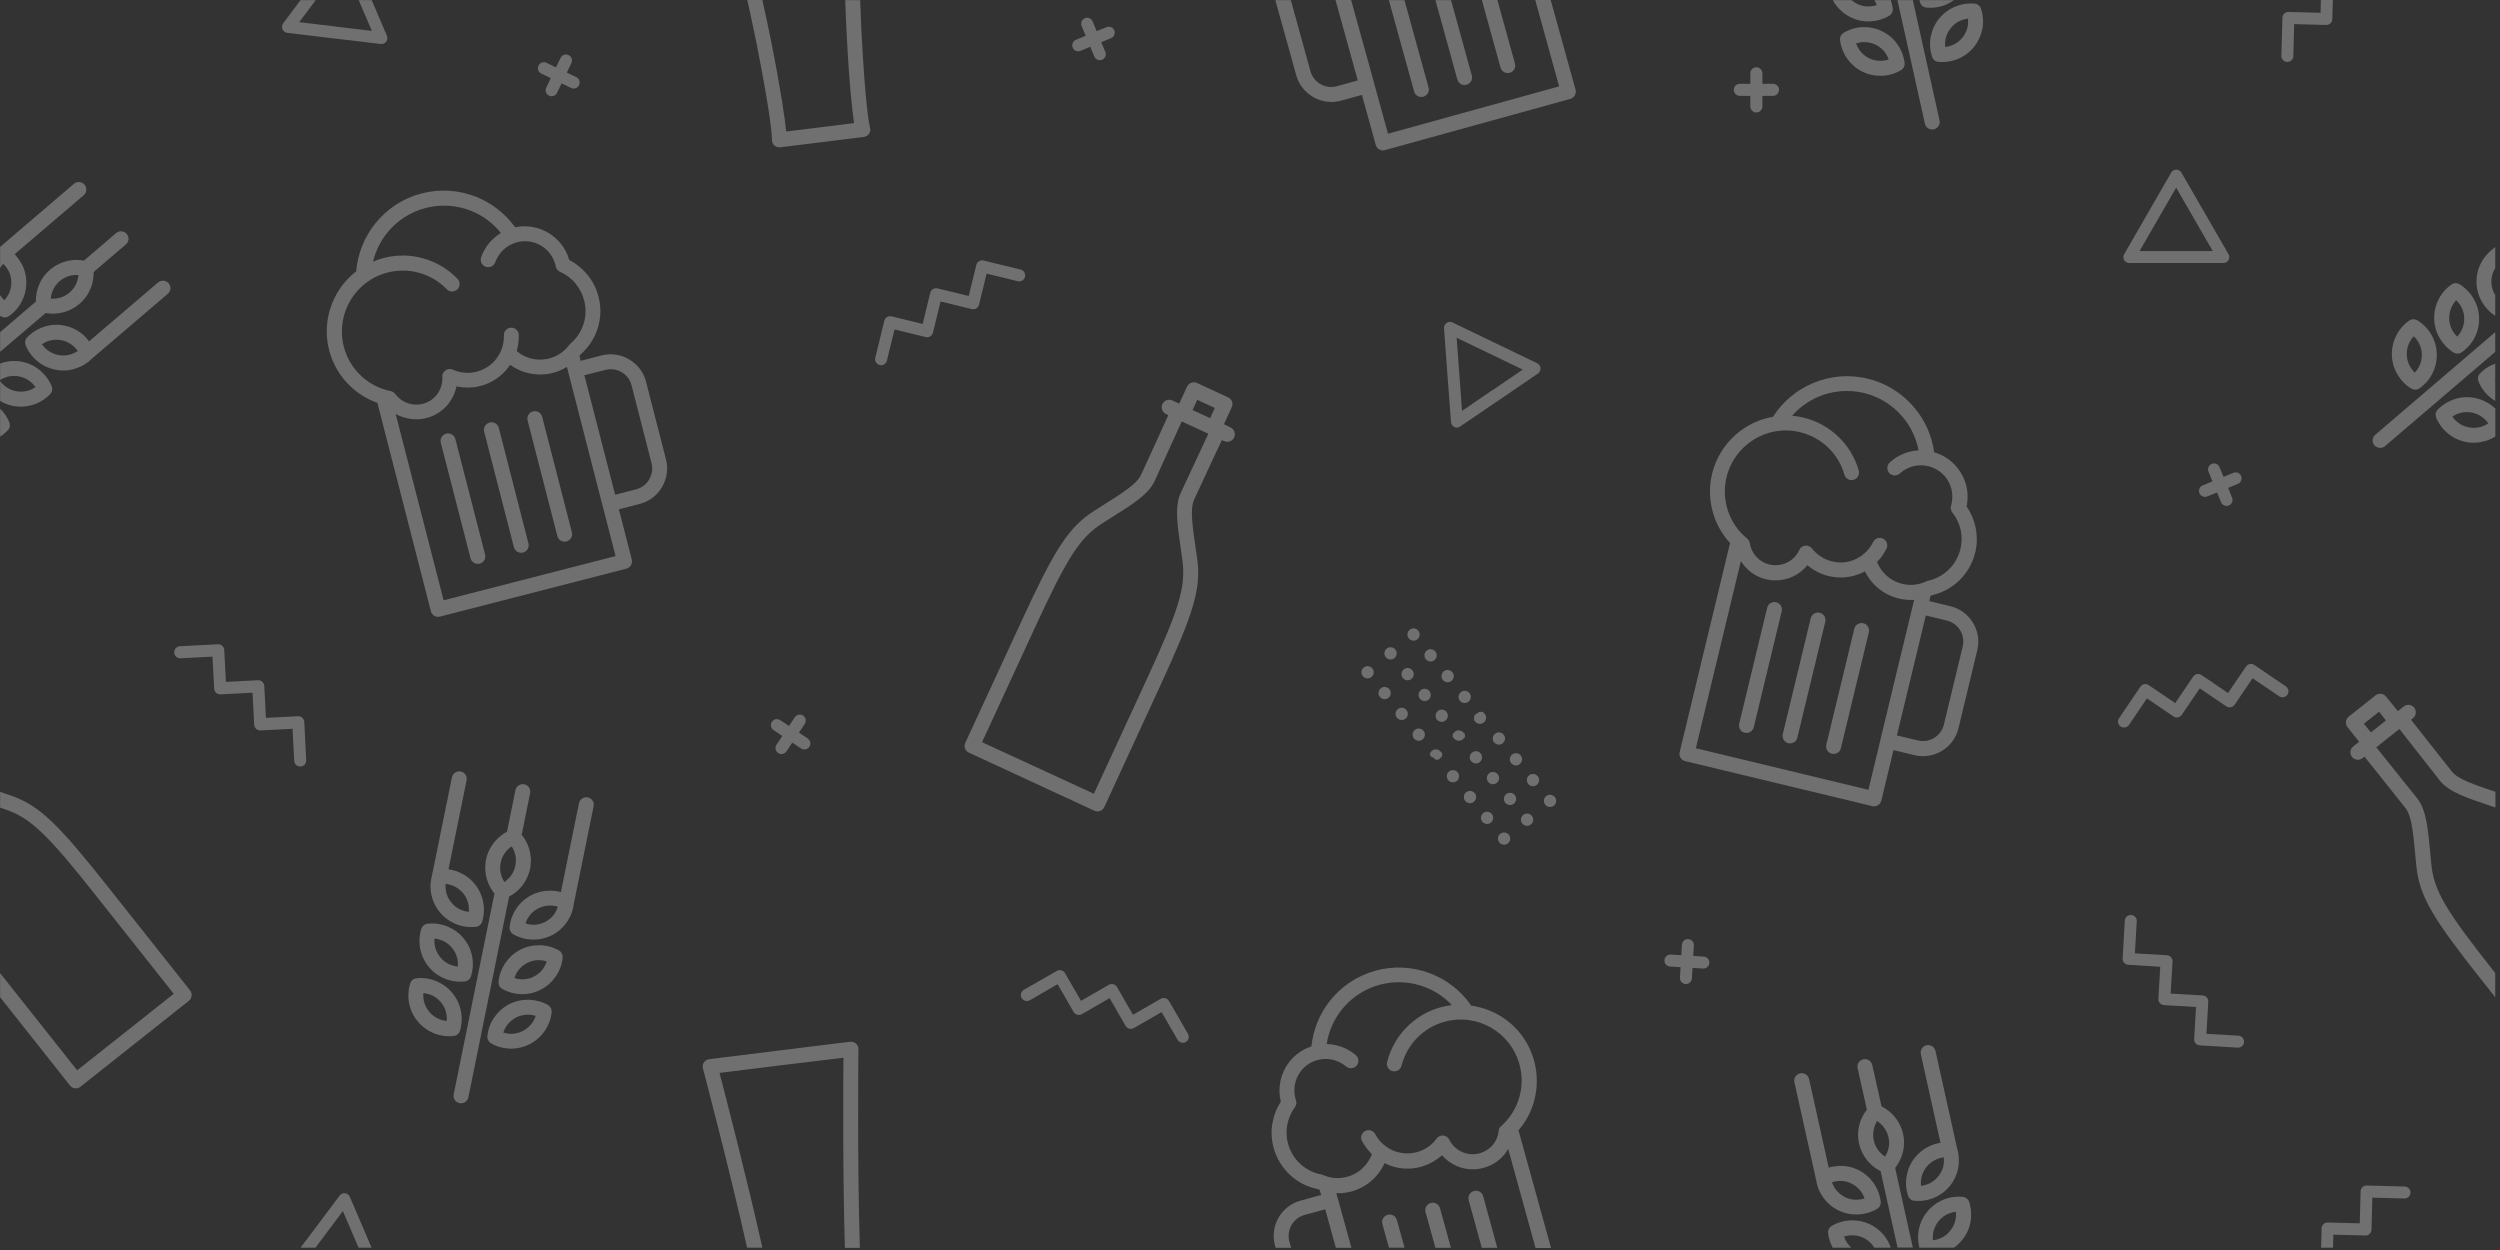 <svg width="268" height="134" viewBox="0 0 268 134" fill="none" xmlns="http://www.w3.org/2000/svg">
<rect x="0" y="0" width="268" height="134" fill="#333333" stroke="none"/>
<path fill-rule="evenodd" clip-rule="evenodd" d="M250.08 0.011L250.024 2.051C250.013 2.407 249.723 2.686 249.367 2.675L245.934 2.586L245.845 6.018C245.834 6.375 245.544 6.653 245.187 6.642C244.831 6.631 244.552 6.341 244.563 5.985L244.675 1.906C244.686 1.549 244.976 1.271 245.332 1.282L248.765 1.371L248.798 0H250.08V0.011Z" fill="white" fill-opacity="0.3"/>
<path fill-rule="evenodd" clip-rule="evenodd" d="M257.781 127.196C258.138 127.208 258.416 127.497 258.405 127.854C258.394 128.211 258.104 128.489 257.748 128.478L254.315 128.389L254.226 131.822C254.215 132.178 253.925 132.457 253.568 132.446L250.136 132.357L250.102 133.75H248.821L248.876 131.677C248.887 131.32 249.177 131.041 249.534 131.053L252.966 131.142L253.056 127.709C253.067 127.353 253.357 127.074 253.713 127.085L257.781 127.196Z" fill="white" fill-opacity="0.3"/>
<path fill-rule="evenodd" clip-rule="evenodd" d="M227.779 98.688C227.801 98.331 228.102 98.064 228.459 98.086C228.816 98.108 229.083 98.409 229.061 98.766L228.86 102.198L232.293 102.399C232.649 102.421 232.917 102.722 232.895 103.079L232.694 106.512L236.127 106.712C236.483 106.734 236.751 107.035 236.728 107.392L236.528 110.825L239.96 111.025C240.317 111.048 240.585 111.348 240.562 111.705C240.54 112.062 240.239 112.329 239.882 112.307L235.814 112.062C235.458 112.039 235.19 111.739 235.213 111.382L235.413 107.949L231.981 107.749C231.624 107.726 231.357 107.425 231.379 107.069L231.579 103.636L228.147 103.424C227.79 103.402 227.523 103.101 227.545 102.745L227.779 98.688Z" fill="white" fill-opacity="0.3"/>
<path fill-rule="evenodd" clip-rule="evenodd" d="M109.409 28.899C109.755 28.988 109.967 29.333 109.877 29.679C109.788 30.024 109.443 30.236 109.108 30.147L105.765 29.333L104.951 32.666C104.862 33.011 104.517 33.223 104.171 33.134L100.828 32.32L100.014 35.664C99.925 36.009 99.579 36.221 99.234 36.132L95.891 35.318L95.077 38.662C94.988 39.007 94.642 39.219 94.297 39.13C93.951 39.041 93.74 38.695 93.829 38.35L94.798 34.382C94.888 34.036 95.233 33.825 95.579 33.914L98.911 34.727L99.724 31.384C99.814 31.038 100.159 30.827 100.505 30.916L103.848 31.73L104.662 28.397C104.751 28.052 105.096 27.84 105.442 27.929L109.409 28.899Z" fill="white" fill-opacity="0.3"/>
<path fill-rule="evenodd" clip-rule="evenodd" d="M245.042 73.578C245.332 73.779 245.41 74.18 245.21 74.47C245.009 74.76 244.608 74.838 244.318 74.637L241.476 72.709L239.548 75.551C239.347 75.841 238.946 75.919 238.656 75.718L235.815 73.79L233.886 76.632C233.686 76.922 233.285 77 232.995 76.799L230.153 74.871L228.225 77.713C228.024 78.003 227.623 78.081 227.333 77.88C227.044 77.68 226.966 77.278 227.166 76.989L229.451 73.612C229.651 73.322 230.053 73.244 230.342 73.445L233.184 75.373L235.112 72.531C235.313 72.241 235.714 72.163 236.004 72.364L238.846 74.292L240.774 71.45C240.975 71.16 241.376 71.082 241.666 71.283L245.042 73.578Z" fill="white" fill-opacity="0.3"/>
<path fill-rule="evenodd" clip-rule="evenodd" d="M127.353 110.824C127.531 111.137 127.419 111.527 127.119 111.705C126.818 111.883 126.416 111.772 126.238 111.471L124.522 108.495L121.546 110.212C121.245 110.39 120.844 110.278 120.666 109.977L118.949 107.002L115.974 108.718C115.673 108.896 115.272 108.785 115.093 108.484L113.377 105.508L110.401 107.225C110.1 107.403 109.699 107.292 109.521 106.991C109.342 106.679 109.454 106.289 109.755 106.11L113.288 104.082C113.589 103.904 113.99 104.015 114.168 104.316L115.885 107.292L118.86 105.575C119.161 105.397 119.562 105.508 119.741 105.809L121.457 108.785L124.433 107.069C124.734 106.89 125.135 107.002 125.313 107.303L127.353 110.824Z" fill="white" fill-opacity="0.3"/>
<path fill-rule="evenodd" clip-rule="evenodd" d="M32.822 81.491C32.844 81.848 32.565 82.149 32.22 82.171C31.863 82.193 31.562 81.915 31.54 81.558L31.362 78.126L27.929 78.304C27.572 78.326 27.271 78.047 27.249 77.691L27.071 74.258L23.638 74.437C23.282 74.459 22.981 74.18 22.958 73.824L22.78 70.391L19.347 70.569C18.991 70.592 18.69 70.313 18.679 69.956C18.657 69.6 18.935 69.299 19.281 69.276L23.36 69.065C23.716 69.042 24.017 69.321 24.039 69.666L24.218 73.099L27.65 72.921C28.007 72.899 28.308 73.177 28.33 73.523L28.509 76.955L31.941 76.777C32.298 76.755 32.599 77.033 32.621 77.39L32.822 81.491Z" fill="white" fill-opacity="0.3"/>
<path fill-rule="evenodd" clip-rule="evenodd" d="M186.51 10.275C186.153 10.275 185.863 9.986 185.863 9.629C185.863 9.272 186.153 8.983 186.51 8.983H187.635V7.857C187.635 7.5 187.925 7.211 188.282 7.211C188.638 7.211 188.928 7.5 188.928 7.857V8.983H190.065C190.422 8.983 190.711 9.272 190.711 9.629C190.711 9.986 190.422 10.275 190.065 10.275H188.928V11.412C188.928 11.769 188.638 12.059 188.282 12.059C187.925 12.059 187.635 11.769 187.635 11.412V10.275H186.51Z" fill="white" fill-opacity="0.3"/>
<path fill-rule="evenodd" clip-rule="evenodd" d="M58.031 7.89C57.708 7.734 57.574 7.356 57.73 7.032C57.886 6.709 58.276 6.575 58.589 6.731L59.603 7.222L60.093 6.208C60.249 5.884 60.628 5.751 60.951 5.907C61.275 6.063 61.408 6.453 61.252 6.765L60.762 7.779L61.776 8.269C62.099 8.425 62.233 8.804 62.077 9.128C61.921 9.451 61.542 9.584 61.219 9.428L60.205 8.938L59.714 9.952C59.558 10.275 59.179 10.409 58.856 10.253C58.533 10.097 58.41 9.718 58.555 9.395L59.045 8.381L58.031 7.89Z" fill="white" fill-opacity="0.3"/>
<path fill-rule="evenodd" clip-rule="evenodd" d="M236.751 50.564C236.617 50.241 236.773 49.862 237.096 49.728C237.419 49.595 237.798 49.751 237.932 50.074L238.367 51.121L239.414 50.687C239.738 50.553 240.116 50.709 240.25 51.032C240.384 51.355 240.228 51.734 239.905 51.868L238.857 52.303L239.281 53.35C239.414 53.674 239.258 54.053 238.935 54.186C238.612 54.32 238.233 54.164 238.099 53.841L237.665 52.793L236.617 53.217C236.294 53.35 235.915 53.194 235.781 52.871C235.647 52.548 235.803 52.169 236.127 52.035L237.174 51.601L236.751 50.564Z" fill="white" fill-opacity="0.3"/>
<path fill-rule="evenodd" clip-rule="evenodd" d="M180.302 101.274C180.324 100.917 180.625 100.649 180.982 100.672C181.338 100.694 181.606 100.995 181.584 101.352L181.517 102.477L182.642 102.544C182.999 102.566 183.266 102.867 183.244 103.224C183.222 103.581 182.921 103.848 182.564 103.826L181.439 103.759L181.372 104.884C181.349 105.241 181.049 105.509 180.692 105.486C180.335 105.464 180.068 105.163 180.09 104.806L180.157 103.681L179.031 103.614C178.675 103.592 178.407 103.291 178.43 102.934C178.452 102.577 178.753 102.31 179.109 102.332L180.235 102.399L180.302 101.274Z" fill="white" fill-opacity="0.3"/>
<path fill-rule="evenodd" clip-rule="evenodd" d="M115.951 2.786C115.817 2.463 115.973 2.084 116.297 1.95C116.62 1.817 116.999 1.973 117.133 2.296L117.567 3.343L118.615 2.909C118.938 2.775 119.317 2.931 119.451 3.254C119.584 3.577 119.428 3.956 119.105 4.09L118.058 4.525L118.492 5.572C118.626 5.896 118.47 6.274 118.147 6.408C117.824 6.542 117.445 6.386 117.311 6.063L116.876 5.015L115.829 5.45C115.505 5.583 115.126 5.427 114.993 5.104C114.859 4.781 115.015 4.402 115.338 4.268L116.386 3.834L115.951 2.786Z" fill="white" fill-opacity="0.3"/>
<path fill-rule="evenodd" clip-rule="evenodd" d="M82.929 78.27C82.639 78.07 82.55 77.68 82.751 77.379C82.94 77.078 83.341 77 83.642 77.201L84.579 77.825L85.203 76.889C85.403 76.599 85.793 76.51 86.094 76.71C86.384 76.911 86.462 77.301 86.273 77.602L85.648 78.538L86.585 79.162C86.874 79.363 86.963 79.764 86.763 80.054C86.562 80.344 86.172 80.433 85.871 80.232L84.935 79.608L84.311 80.544C84.11 80.834 83.709 80.923 83.419 80.722C83.13 80.522 83.04 80.121 83.241 79.831L83.865 78.895L82.929 78.27Z" fill="white" fill-opacity="0.3"/>
<path fill-rule="evenodd" clip-rule="evenodd" d="M156.53 45.716L160.698 42.886L160.732 42.863L164.866 40.044C165.156 39.843 165.234 39.442 165.033 39.152C164.967 39.052 164.877 38.985 164.788 38.94L160.252 36.756L155.716 34.572C155.393 34.415 155.014 34.549 154.858 34.872C154.802 34.995 154.78 35.129 154.802 35.251L155.17 40.222L155.549 45.248C155.571 45.605 155.884 45.861 156.24 45.839C156.34 45.817 156.441 45.783 156.53 45.716ZM159.974 41.827L156.731 44.045L156.441 40.122L156.151 36.21L159.695 37.915L163.239 39.62L160.029 41.804L159.974 41.827Z" fill="white" fill-opacity="0.3"/>
<path fill-rule="evenodd" clip-rule="evenodd" d="M30.793 3.522L35.797 4.124H35.842L40.812 4.714C41.158 4.759 41.481 4.503 41.526 4.157C41.537 4.046 41.526 3.934 41.481 3.834L39.843 0.011H38.45L39.865 3.31L36.009 2.853L35.976 2.842L32.075 2.374L33.847 0.011H32.22L30.359 2.497C30.147 2.775 30.203 3.176 30.492 3.399C30.581 3.466 30.682 3.511 30.793 3.522Z" fill="white" fill-opacity="0.3"/>
<path fill-rule="evenodd" clip-rule="evenodd" d="M39.832 133.75L39.486 132.936L37.503 128.3C37.369 127.977 36.99 127.821 36.656 127.965C36.533 128.021 36.433 128.11 36.366 128.222L33.379 132.212L32.22 133.75H33.825L34.404 132.97L36.756 129.827L38.305 133.438L38.439 133.75H39.832V133.75Z" fill="white" fill-opacity="0.3"/>
<path fill-rule="evenodd" clip-rule="evenodd" d="M228.258 28.196H233.296H233.34H238.344C238.69 28.196 238.98 27.907 238.98 27.561C238.98 27.439 238.946 27.338 238.891 27.238L236.372 22.869L233.853 18.511C233.675 18.199 233.285 18.099 232.973 18.277C232.85 18.344 232.761 18.445 232.716 18.567L230.231 22.88L227.712 27.249C227.534 27.55 227.645 27.951 227.946 28.118C228.047 28.163 228.147 28.196 228.258 28.196ZM233.296 26.915H229.362L231.323 23.515L233.285 20.116L235.246 23.515L237.208 26.915H233.318H233.296Z" fill="white" fill-opacity="0.3"/>
<path fill-rule="evenodd" clip-rule="evenodd" d="M198.78 67.404C198.88 66.981 199.315 66.713 199.75 66.813C200.184 66.914 200.441 67.348 200.34 67.783L197.342 80.21C197.242 80.644 196.807 80.901 196.373 80.8C195.938 80.7 195.682 80.265 195.782 79.831L198.78 67.404ZM206.949 63.882C207.016 63.86 207.072 63.827 207.139 63.804C208.253 63.537 209.256 62.98 210.059 62.199C210.872 61.408 211.463 60.383 211.742 59.235C211.965 58.332 211.965 57.396 211.775 56.504L211.764 56.46C211.597 55.691 211.274 54.944 210.817 54.287C211.095 52.994 210.839 51.712 210.192 50.664C209.568 49.639 208.565 48.837 207.339 48.48C207.094 46.663 206.336 45.003 205.188 43.666C203.929 42.172 202.202 41.069 200.207 40.59C198.189 40.099 196.128 40.311 194.3 41.091C192.595 41.816 191.101 43.053 190.065 44.68C189.04 44.858 188.07 45.226 187.201 45.761C185.429 46.853 184.069 48.614 183.534 50.798C183.166 52.303 183.255 53.863 183.735 55.29C184.091 56.359 184.682 57.363 185.462 58.21L180.079 80.555C180.068 80.577 180.068 80.6 180.057 80.622C179.956 81.057 180.224 81.491 180.647 81.591L200.708 86.417C201.143 86.518 201.566 86.261 201.678 85.827L202.982 80.41L205.233 80.956C206.258 81.201 207.284 81.012 208.131 80.522C208.153 80.51 208.175 80.499 208.186 80.488C209.045 79.964 209.702 79.117 209.947 78.07L211.965 69.7C212.221 68.652 212.02 67.605 211.496 66.747C210.973 65.888 210.126 65.231 209.078 64.986L206.827 64.44L206.949 63.882ZM186.621 60.16L181.795 80.21L200.296 84.668L201.577 79.329C201.577 79.307 201.589 79.284 201.589 79.262L205.066 64.841C205.077 64.819 205.077 64.796 205.088 64.774L205.2 64.306C204.653 64.339 204.096 64.295 203.55 64.161C202.569 63.927 201.689 63.425 200.998 62.746C200.563 62.311 200.196 61.821 199.917 61.252C199.828 61.297 199.739 61.341 199.649 61.386C198.546 61.91 197.276 62.055 196.027 61.754C195.426 61.609 194.857 61.364 194.344 61.029C194.133 60.895 193.943 60.751 193.754 60.595C193.33 61.107 192.806 61.52 192.216 61.798C191.335 62.211 190.31 62.333 189.318 62.099C188.449 61.887 187.691 61.431 187.111 60.795C186.933 60.595 186.766 60.383 186.621 60.16ZM208.699 66.524C209.312 66.668 209.814 67.059 210.126 67.56C210.438 68.062 210.549 68.686 210.404 69.299L208.387 77.668C208.242 78.281 207.852 78.783 207.351 79.095L207.306 79.129C206.816 79.418 206.203 79.519 205.601 79.374L203.35 78.839L206.448 65.978L208.699 66.524ZM187.29 57.73C186.32 56.939 185.618 55.903 185.239 54.766C184.86 53.629 184.793 52.381 185.083 51.155C185.507 49.405 186.599 47.99 188.025 47.109C189.452 46.229 191.213 45.906 192.963 46.329C194.11 46.608 195.136 47.176 195.96 47.967C196.785 48.748 197.398 49.751 197.721 50.887C197.844 51.311 198.29 51.556 198.713 51.434C199.137 51.311 199.382 50.865 199.259 50.442C198.858 49.026 198.089 47.789 197.064 46.808C196.038 45.828 194.768 45.114 193.341 44.769C192.929 44.669 192.528 44.602 192.115 44.568C192.896 43.688 193.854 42.997 194.913 42.54C196.417 41.894 198.134 41.726 199.817 42.127C201.477 42.529 202.904 43.443 203.951 44.68C204.81 45.694 205.411 46.931 205.668 48.279C205.344 48.302 205.021 48.346 204.698 48.424C203.929 48.625 203.193 49.015 202.581 49.572C202.257 49.873 202.235 50.375 202.525 50.709C202.826 51.032 203.327 51.055 203.662 50.754C204.074 50.375 204.564 50.118 205.088 49.985C205.612 49.851 206.169 49.84 206.715 49.974C207.618 50.196 208.354 50.754 208.799 51.489C209.245 52.225 209.412 53.127 209.201 54.03C209.178 54.119 209.167 54.175 209.156 54.22C209.067 54.51 209.156 54.81 209.345 55.011C209.758 55.546 210.036 56.159 210.181 56.805L210.192 56.85C210.326 57.507 210.326 58.187 210.159 58.856C209.947 59.714 209.513 60.461 208.911 61.051C208.309 61.642 207.551 62.066 206.693 62.255C206.615 62.278 206.537 62.3 206.481 62.333C206.091 62.511 205.679 62.634 205.255 62.679C204.821 62.723 204.375 62.701 203.929 62.59C203.227 62.422 202.603 62.066 202.112 61.587C201.734 61.208 201.421 60.762 201.221 60.249C201.622 59.837 201.968 59.358 202.235 58.811C202.424 58.41 202.257 57.931 201.867 57.742C201.466 57.552 200.987 57.708 200.797 58.109C200.574 58.566 200.274 58.956 199.906 59.291C199.817 59.335 199.739 59.402 199.683 59.48C199.46 59.658 199.215 59.803 198.958 59.926C198.178 60.294 197.287 60.405 196.395 60.182C195.96 60.082 195.559 59.904 195.203 59.67C194.846 59.435 194.512 59.146 194.244 58.8C193.977 58.455 193.475 58.388 193.119 58.655C192.996 58.745 192.918 58.867 192.862 59.001L192.851 59.034C192.561 59.614 192.093 60.071 191.525 60.327C190.968 60.595 190.321 60.661 189.686 60.517C189.129 60.383 188.649 60.093 188.282 59.692C187.925 59.302 187.669 58.8 187.58 58.254C187.557 58.065 187.457 57.875 187.29 57.73ZM189.441 65.153C189.541 64.718 189.976 64.462 190.41 64.562C190.845 64.662 191.101 65.097 191.001 65.532L188.003 77.958C187.903 78.382 187.468 78.649 187.033 78.549C186.599 78.449 186.342 78.014 186.443 77.579L189.441 65.153ZM194.11 66.278L191.112 78.705C191.012 79.14 191.28 79.563 191.703 79.675C192.138 79.775 192.572 79.507 192.673 79.084L195.671 66.657C195.771 66.223 195.504 65.788 195.08 65.688C194.657 65.576 194.222 65.844 194.11 66.278Z" fill="white" fill-opacity="0.3"/>
<path fill-rule="evenodd" clip-rule="evenodd" d="M56.56 45.081C56.449 44.657 56.705 44.212 57.14 44.1C57.563 43.989 58.009 44.245 58.121 44.68L61.308 57.062C61.419 57.496 61.163 57.931 60.728 58.042C60.294 58.154 59.859 57.897 59.748 57.463L56.56 45.081ZM62.122 38.149C62.166 38.093 62.211 38.048 62.244 37.993C63.114 37.235 63.727 36.265 64.072 35.206C64.418 34.125 64.462 32.944 64.161 31.807C63.927 30.904 63.504 30.08 62.913 29.378L62.88 29.344C62.367 28.742 61.743 28.241 61.018 27.862C60.662 26.591 59.826 25.577 58.767 24.953C57.731 24.34 56.471 24.106 55.223 24.363C54.153 22.88 52.704 21.766 51.066 21.108C49.249 20.384 47.21 20.217 45.226 20.729C43.209 21.242 41.492 22.39 40.244 23.939C39.085 25.377 38.339 27.171 38.182 29.088C37.369 29.723 36.678 30.503 36.165 31.384C35.106 33.178 34.727 35.374 35.285 37.547C35.675 39.051 36.477 40.389 37.569 41.414C38.394 42.194 39.375 42.807 40.456 43.186L46.173 65.454C46.173 65.476 46.184 65.498 46.184 65.52C46.296 65.955 46.731 66.212 47.165 66.1L67.148 60.962C67.572 60.851 67.828 60.416 67.728 59.993L66.346 54.599L68.586 54.019C69.6 53.763 70.425 53.116 70.937 52.269C70.948 52.247 70.96 52.236 70.971 52.214C71.483 51.344 71.662 50.297 71.394 49.249L69.254 40.913C68.987 39.876 68.318 39.04 67.449 38.528C66.58 38.015 65.532 37.837 64.484 38.104L62.244 38.684L62.122 38.149ZM42.417 44.379L47.555 64.35L65.989 59.614L64.618 54.286C64.607 54.264 64.607 54.242 64.596 54.22L60.907 39.854C60.896 39.832 60.896 39.809 60.896 39.787L60.773 39.33C60.305 39.62 59.792 39.843 59.257 39.977C58.277 40.222 57.274 40.199 56.337 39.921C55.747 39.742 55.19 39.475 54.688 39.107C54.632 39.196 54.577 39.274 54.51 39.352C53.785 40.333 52.727 41.057 51.489 41.381C50.899 41.537 50.275 41.581 49.662 41.526C49.416 41.503 49.171 41.47 48.937 41.414C48.803 42.061 48.536 42.673 48.146 43.186C47.566 43.966 46.719 44.557 45.727 44.813C44.869 45.036 43.978 44.98 43.164 44.702C42.897 44.624 42.652 44.512 42.417 44.379ZM64.897 39.653C65.51 39.497 66.134 39.597 66.647 39.898C67.159 40.199 67.549 40.69 67.705 41.314L69.845 49.65C70.001 50.263 69.89 50.887 69.589 51.4L69.566 51.444C69.266 51.935 68.775 52.303 68.184 52.459L65.944 53.038L62.645 40.222L64.897 39.653ZM41.883 41.927C40.657 41.682 39.553 41.091 38.684 40.266C37.815 39.441 37.168 38.372 36.856 37.157C36.41 35.407 36.711 33.646 37.558 32.209C38.405 30.771 39.81 29.656 41.559 29.21C42.707 28.921 43.877 28.943 44.97 29.255C46.062 29.567 47.076 30.158 47.89 31.005C48.202 31.328 48.703 31.328 49.026 31.027C49.35 30.726 49.35 30.214 49.049 29.89C48.035 28.832 46.775 28.096 45.404 27.706C44.045 27.316 42.585 27.282 41.158 27.65C40.757 27.75 40.356 27.884 39.988 28.051C40.267 26.904 40.79 25.845 41.515 24.953C42.54 23.672 43.978 22.724 45.65 22.29C47.299 21.866 48.993 22 50.498 22.602C51.735 23.092 52.838 23.905 53.696 24.976C53.417 25.143 53.15 25.343 52.905 25.566C52.314 26.101 51.857 26.792 51.579 27.572C51.434 27.985 51.645 28.453 52.069 28.598C52.481 28.742 52.938 28.531 53.094 28.107C53.284 27.583 53.596 27.115 53.997 26.747C54.398 26.38 54.889 26.112 55.435 25.967C56.337 25.733 57.251 25.889 57.987 26.324C58.722 26.759 59.302 27.483 59.536 28.386C59.558 28.475 59.569 28.531 59.581 28.575C59.636 28.865 59.848 29.088 60.116 29.177C60.728 29.456 61.264 29.868 61.687 30.381L61.709 30.414C62.133 30.927 62.456 31.54 62.623 32.209C62.846 33.056 62.813 33.925 62.556 34.727C62.3 35.53 61.832 36.265 61.163 36.822C61.108 36.878 61.052 36.934 61.007 37.001C60.751 37.346 60.439 37.636 60.082 37.881C59.714 38.126 59.313 38.316 58.867 38.427C58.165 38.606 57.452 38.583 56.794 38.394C56.282 38.238 55.803 37.981 55.39 37.636C55.546 37.079 55.635 36.499 55.613 35.897C55.602 35.452 55.223 35.106 54.788 35.128C54.343 35.14 53.997 35.519 54.019 35.953C54.031 36.466 53.953 36.956 53.785 37.413C53.73 37.502 53.696 37.592 53.674 37.681C53.551 37.937 53.406 38.182 53.239 38.416C52.727 39.107 51.98 39.62 51.099 39.843C50.676 39.954 50.23 39.988 49.807 39.954C49.372 39.921 48.948 39.809 48.547 39.631C48.146 39.453 47.667 39.631 47.488 40.032C47.422 40.166 47.41 40.311 47.422 40.456V40.489C47.444 41.147 47.232 41.76 46.864 42.261C46.496 42.752 45.962 43.13 45.326 43.286C44.769 43.431 44.212 43.398 43.699 43.22C43.198 43.041 42.741 42.718 42.406 42.283C42.273 42.094 42.094 41.971 41.883 41.927ZM47.254 47.466C47.143 47.042 47.399 46.596 47.834 46.485C48.269 46.374 48.703 46.63 48.815 47.065L52.002 59.447C52.114 59.87 51.857 60.316 51.423 60.427C50.999 60.539 50.553 60.282 50.442 59.848L47.254 47.466ZM51.902 46.273L55.089 58.655C55.201 59.079 55.635 59.346 56.07 59.235C56.493 59.123 56.761 58.689 56.65 58.254L53.473 45.872C53.362 45.449 52.927 45.181 52.492 45.293C52.058 45.415 51.79 45.85 51.902 46.273Z" fill="white" fill-opacity="0.3"/>
<path fill-rule="evenodd" clip-rule="evenodd" d="M149.743 130.785C149.62 130.362 149.185 130.105 148.751 130.228C148.327 130.351 148.071 130.785 148.194 131.22L148.896 133.75H150.567L149.743 130.785ZM141.462 127.553C141.395 127.531 141.339 127.509 141.273 127.475C140.147 127.252 139.122 126.717 138.308 125.971C137.472 125.202 136.848 124.199 136.536 123.062C136.291 122.17 136.246 121.234 136.413 120.342L136.425 120.298C136.569 119.529 136.859 118.771 137.305 118.091C136.982 116.81 137.205 115.517 137.807 114.447C138.397 113.399 139.367 112.574 140.582 112.173C140.771 110.357 141.473 108.663 142.565 107.292C143.78 105.754 145.463 104.606 147.447 104.06C149.453 103.503 151.515 103.647 153.365 104.361C155.092 105.029 156.619 106.211 157.722 107.804C158.748 107.949 159.728 108.284 160.62 108.785C162.437 109.811 163.852 111.527 164.454 113.7C164.866 115.194 164.833 116.754 164.409 118.192C164.086 119.273 163.54 120.298 162.782 121.167L166.271 133.783H164.61L161.679 123.173C161.545 123.407 161.389 123.619 161.222 123.82C160.665 124.466 159.918 124.956 159.06 125.19C158.068 125.469 157.043 125.38 156.151 124.99C155.56 124.734 155.014 124.343 154.58 123.842C154.401 124.009 154.201 124.165 154 124.299C153.499 124.644 152.93 124.912 152.339 125.079C151.102 125.425 149.821 125.313 148.706 124.823C148.617 124.778 148.517 124.745 148.428 124.689C148.171 125.257 147.826 125.77 147.402 126.216C146.722 126.929 145.864 127.453 144.895 127.72C144.36 127.865 143.802 127.932 143.256 127.91L143.379 128.367C143.39 128.389 143.39 128.411 143.401 128.434L144.872 133.761H143.201L142.064 129.637L139.835 130.25C139.222 130.417 138.732 130.819 138.442 131.342C138.152 131.855 138.052 132.479 138.219 133.092L138.408 133.761H136.748L136.681 133.516C136.391 132.479 136.558 131.42 137.049 130.551C137.539 129.682 138.375 128.991 139.4 128.712L141.629 128.099L141.462 127.553ZM160.899 120.744C161.835 119.919 162.504 118.86 162.849 117.701C163.195 116.553 163.217 115.305 162.882 114.09C162.403 112.352 161.266 110.97 159.807 110.145C158.358 109.32 156.586 109.053 154.847 109.532C153.71 109.844 152.707 110.457 151.905 111.271C151.113 112.084 150.534 113.109 150.244 114.246C150.133 114.67 149.698 114.937 149.275 114.826C148.851 114.714 148.584 114.28 148.695 113.856C149.052 112.441 149.776 111.159 150.768 110.145C151.76 109.131 153.008 108.373 154.424 107.983C154.825 107.871 155.237 107.793 155.638 107.749C154.836 106.891 153.855 106.233 152.774 105.821C151.247 105.23 149.531 105.119 147.859 105.576C146.221 106.032 144.817 106.991 143.814 108.261C142.989 109.309 142.432 110.557 142.22 111.917C142.554 111.928 142.877 111.962 143.189 112.04C143.97 112.218 144.716 112.574 145.34 113.109C145.675 113.399 145.719 113.901 145.43 114.235C145.14 114.569 144.638 114.614 144.304 114.324C143.88 113.968 143.379 113.722 142.844 113.6C142.32 113.488 141.752 113.488 141.217 113.644C140.314 113.89 139.601 114.48 139.188 115.227C138.765 115.974 138.631 116.888 138.876 117.779C138.899 117.868 138.921 117.924 138.932 117.969C139.032 118.258 138.954 118.548 138.765 118.76C138.375 119.306 138.119 119.93 137.996 120.577L137.985 120.621C137.873 121.279 137.896 121.97 138.085 122.627C138.319 123.474 138.776 124.21 139.4 124.778C140.024 125.347 140.793 125.748 141.651 125.904C141.73 125.915 141.808 125.948 141.874 125.982C142.276 126.149 142.688 126.249 143.111 126.283C143.546 126.316 143.992 126.272 144.438 126.149C145.129 125.959 145.742 125.581 146.221 125.079C146.589 124.689 146.878 124.232 147.068 123.719C146.656 123.318 146.288 122.85 146.009 122.326C145.797 121.936 145.953 121.457 146.343 121.245C146.734 121.033 147.213 121.189 147.425 121.58C147.659 122.025 147.982 122.415 148.35 122.727C148.439 122.772 148.517 122.839 148.584 122.906C148.818 123.073 149.063 123.218 149.319 123.329C150.11 123.664 151.013 123.742 151.894 123.508C152.317 123.396 152.718 123.207 153.075 122.962C153.432 122.716 153.744 122.415 154 122.059C154.256 121.702 154.758 121.624 155.115 121.88C155.237 121.97 155.326 122.081 155.382 122.215L155.404 122.248C155.705 122.828 156.196 123.262 156.775 123.508C157.343 123.753 157.99 123.809 158.625 123.63C159.171 123.474 159.65 123.173 160.007 122.761C160.353 122.36 160.587 121.847 160.654 121.301C160.642 121.089 160.732 120.889 160.899 120.744ZM158.993 128.233C158.881 127.81 158.436 127.553 158.001 127.676C157.578 127.798 157.321 128.233 157.444 128.668L158.848 133.761H160.509L158.993 128.233ZM154.368 129.515C154.245 129.091 153.811 128.835 153.376 128.957C152.952 129.08 152.696 129.515 152.819 129.949L153.877 133.761H155.538L154.368 129.515Z" fill="white" fill-opacity="0.3"/>
<path fill-rule="evenodd" clip-rule="evenodd" d="M148.885 0.011L151.593 9.807C151.704 10.231 152.15 10.487 152.585 10.365C153.008 10.242 153.264 9.807 153.142 9.373L150.556 0.011H148.885V0.011ZM136.714 0.011H138.375L140.481 7.634C140.648 8.247 141.05 8.738 141.574 9.027L141.618 9.05C142.12 9.328 142.733 9.406 143.323 9.239L145.552 8.626L143.167 0H144.839L147.324 8.972C147.324 8.994 147.335 9.016 147.335 9.039L148.795 14.332L167.14 9.261L164.577 0H166.237L168.878 9.54C168.89 9.562 168.89 9.585 168.901 9.607C169.012 10.03 168.767 10.476 168.344 10.599L148.461 16.093C148.038 16.216 147.592 15.96 147.48 15.536L145.998 10.175L143.769 10.788C142.755 11.067 141.718 10.922 140.86 10.454C140.838 10.443 140.816 10.432 140.805 10.421C139.935 9.93 139.244 9.105 138.954 8.058L136.714 0.011ZM153.877 0.011L156.229 8.526C156.352 8.949 156.786 9.206 157.221 9.083C157.644 8.96 157.901 8.526 157.778 8.091L155.549 0.011H153.877ZM158.859 0.011L160.854 7.244C160.977 7.668 161.411 7.924 161.846 7.801C162.27 7.69 162.526 7.244 162.403 6.81L160.52 0H158.859V0.011Z" fill="white" fill-opacity="0.3"/>
<path fill-rule="evenodd" clip-rule="evenodd" d="M81.725 0.011C82.082 1.594 82.405 3.098 82.673 4.458C83.787 10.086 84.155 12.839 84.278 14.098L87.911 13.652L91.555 13.195C91.366 11.947 91.043 9.183 90.753 3.455C90.697 2.396 90.652 1.226 90.608 0.011H92.213C92.257 1.204 92.302 2.329 92.346 3.366C92.77 11.457 93.182 13.352 93.249 13.608C93.272 13.664 93.283 13.719 93.294 13.786C93.35 14.232 93.037 14.622 92.603 14.678L88.123 15.235L83.642 15.792C83.598 15.792 83.542 15.803 83.497 15.792C83.052 15.77 82.717 15.38 82.751 14.945C82.751 14.945 82.829 13.407 81.124 4.759C80.834 3.321 80.488 1.694 80.109 0H81.725V0.011Z" fill="white" fill-opacity="0.3"/>
<path fill-rule="evenodd" clip-rule="evenodd" d="M83.787 114.19L77.134 115.015C77.858 117.79 80.121 126.55 81.725 133.75H80.087C78.248 125.547 75.607 115.505 75.373 114.603C75.35 114.547 75.339 114.491 75.328 114.436C75.272 114.001 75.585 113.6 76.019 113.544L83.575 112.608L91.132 111.672C91.165 111.672 91.198 111.672 91.232 111.672C91.678 111.672 92.034 112.039 92.023 112.474C92.023 112.519 91.889 124.778 92.179 133.772H90.574C90.34 126.227 90.385 116.386 90.418 113.388L83.787 114.19Z" fill="white" fill-opacity="0.3"/>
<path fill-rule="evenodd" clip-rule="evenodd" d="M205.055 0.011L207.919 12.906C208.019 13.341 207.741 13.764 207.306 13.864C206.871 13.965 206.448 13.686 206.348 13.251L203.405 0.011H205.055V0.011ZM202.692 0.011C202.792 0.301 202.859 0.602 202.904 0.903C202.948 1.226 202.781 1.538 202.514 1.694C201.89 2.062 201.187 2.262 200.463 2.296C199.761 2.318 199.048 2.184 198.379 1.85C197.71 1.516 197.164 1.037 196.752 0.468C196.651 0.323 196.551 0.167 196.473 0.011H198.479C198.658 0.167 198.858 0.301 199.081 0.412C199.505 0.624 199.961 0.713 200.396 0.691C200.664 0.68 200.931 0.635 201.187 0.546C201.121 0.357 201.043 0.178 200.931 0.011H202.692ZM209.468 0.011H205.757C205.779 0.089 205.801 0.178 205.824 0.256C205.924 0.568 206.203 0.78 206.515 0.814C207.228 0.881 207.964 0.769 208.632 0.49C208.922 0.357 209.201 0.201 209.468 0.011ZM197.643 3.511C197.376 3.667 197.22 3.968 197.253 4.302C197.342 5.015 197.61 5.706 198.022 6.297C198.435 6.865 198.981 7.356 199.649 7.679C200.318 8.013 201.031 8.147 201.734 8.125C202.458 8.102 203.171 7.891 203.784 7.523C204.052 7.367 204.219 7.055 204.174 6.732C204.085 6.018 203.818 5.327 203.394 4.737C202.993 4.168 202.436 3.678 201.767 3.355C201.098 3.02 200.385 2.887 199.683 2.909C198.981 2.931 198.267 3.143 197.643 3.511ZM199.761 4.514C200.196 4.503 200.652 4.592 201.076 4.792C201.499 5.004 201.845 5.305 202.101 5.662C202.257 5.885 202.38 6.13 202.469 6.375C202.213 6.464 201.945 6.509 201.678 6.52C201.232 6.542 200.786 6.442 200.363 6.241C199.939 6.029 199.583 5.729 199.337 5.372C199.181 5.149 199.059 4.904 198.97 4.659C199.226 4.569 199.493 4.514 199.761 4.514ZM210.973 1.995C210.705 2.028 210.449 2.095 210.192 2.196C209.791 2.363 209.412 2.641 209.123 3.009C208.822 3.377 208.632 3.8 208.554 4.235C208.51 4.503 208.498 4.77 208.521 5.038C208.788 5.004 209.045 4.937 209.301 4.837C209.713 4.67 210.081 4.391 210.382 4.023C210.683 3.656 210.861 3.232 210.95 2.797C210.984 2.53 210.995 2.262 210.973 1.995ZM209.568 0.725C208.922 0.992 208.331 1.427 207.863 2.006C207.395 2.586 207.105 3.254 206.972 3.945C206.838 4.659 206.894 5.394 207.117 6.085C207.217 6.397 207.495 6.609 207.796 6.631C208.51 6.698 209.245 6.587 209.914 6.308C210.56 6.041 211.151 5.606 211.619 5.015C212.087 4.436 212.377 3.767 212.511 3.076C212.644 2.363 212.589 1.627 212.366 0.936C212.265 0.624 211.987 0.412 211.686 0.39C210.973 0.323 210.237 0.435 209.568 0.725Z" fill="white" fill-opacity="0.3"/>
<path fill-rule="evenodd" clip-rule="evenodd" d="M52.838 104.695L50.208 117.634C50.118 118.069 49.695 118.347 49.26 118.258C48.826 118.169 48.547 117.746 48.636 117.311L51.333 104.015L53.005 95.79C52.648 95.344 52.37 94.843 52.203 94.286C52.002 93.617 51.957 92.881 52.102 92.157C52.247 91.421 52.581 90.775 53.027 90.229C53.395 89.794 53.852 89.426 54.353 89.159L55.256 84.701C55.345 84.266 55.769 83.988 56.203 84.077C56.638 84.166 56.917 84.59 56.828 85.024L55.925 89.482C56.282 89.928 56.56 90.43 56.727 90.987C56.928 91.655 56.972 92.391 56.828 93.115C56.672 93.851 56.348 94.497 55.903 95.043C55.535 95.489 55.078 95.846 54.576 96.113L52.838 104.695ZM53.473 104.974C53.462 105.063 53.451 105.141 53.44 105.23C53.406 105.553 53.573 105.865 53.841 106.01C54.465 106.367 55.178 106.556 55.903 106.578C56.226 106.578 56.538 106.556 56.861 106.489C57.24 106.411 57.619 106.277 57.975 106.088C58.644 105.743 59.179 105.252 59.58 104.673C59.993 104.071 60.249 103.38 60.316 102.667C60.349 102.343 60.182 102.031 59.915 101.886C59.291 101.53 58.577 101.34 57.853 101.329C57.151 101.318 56.438 101.474 55.78 101.808C55.111 102.154 54.576 102.644 54.175 103.224C53.819 103.748 53.573 104.349 53.473 104.974ZM49.071 103.012C49.06 102.945 49.048 102.878 49.037 102.811C48.948 102.377 48.759 101.964 48.447 101.597C48.146 101.24 47.778 100.973 47.377 100.816L47.355 100.805C47.109 100.705 46.842 100.638 46.574 100.616C46.552 100.883 46.563 101.151 46.619 101.418C46.663 101.619 46.719 101.82 46.819 102.02C46.92 102.232 47.054 102.444 47.21 102.633C47.511 103.001 47.889 103.268 48.302 103.424C48.547 103.525 48.814 103.592 49.082 103.614C49.093 103.413 49.093 103.213 49.071 103.012ZM44.981 101.195C44.992 101.374 45.014 101.552 45.047 101.73C45.192 102.421 45.493 103.079 45.972 103.658C46.452 104.238 47.042 104.65 47.7 104.918C48.369 105.185 49.104 105.286 49.818 105.208C50.13 105.174 50.397 104.962 50.497 104.639C50.587 104.349 50.642 104.037 50.676 103.736C50.709 103.324 50.687 102.912 50.609 102.499C50.475 101.808 50.163 101.151 49.684 100.571C49.216 100.003 48.625 99.591 47.979 99.323L47.956 99.312C47.288 99.044 46.552 98.944 45.839 99.022C45.527 99.056 45.259 99.267 45.159 99.579C44.992 100.114 44.936 100.66 44.981 101.195ZM48.079 93.193L50.018 83.653C50.107 83.219 49.829 82.795 49.394 82.706C48.959 82.617 48.536 82.895 48.447 83.33L46.318 93.806C46.129 94.475 46.095 95.188 46.24 95.879C46.374 96.57 46.686 97.228 47.165 97.807C47.644 98.387 48.235 98.799 48.892 99.067C49.561 99.334 50.297 99.434 51.01 99.356C51.322 99.323 51.59 99.111 51.69 98.799C51.902 98.108 51.935 97.373 51.79 96.659C51.656 95.969 51.344 95.311 50.865 94.731C50.386 94.152 49.795 93.74 49.138 93.472C48.792 93.327 48.447 93.238 48.079 93.193ZM48.547 94.943C48.302 94.843 48.034 94.776 47.767 94.754C47.745 95.021 47.756 95.289 47.811 95.556C47.901 95.991 48.09 96.414 48.402 96.771C48.703 97.139 49.082 97.406 49.483 97.562C49.739 97.662 49.996 97.729 50.263 97.752C50.286 97.484 50.274 97.217 50.219 96.949C50.13 96.515 49.94 96.102 49.639 95.734C49.327 95.378 48.948 95.11 48.547 94.943ZM59.803 97.206C59.547 97.116 59.279 97.072 59.012 97.072C58.566 97.061 58.12 97.161 57.697 97.384C57.273 97.596 56.928 97.908 56.683 98.275C56.527 98.498 56.415 98.743 56.337 99C56.594 99.078 56.861 99.123 57.129 99.134C57.574 99.145 58.02 99.044 58.444 98.833C58.867 98.61 59.213 98.309 59.458 97.941C59.603 97.707 59.714 97.462 59.803 97.206ZM59.045 95.478C58.343 95.467 57.63 95.623 56.961 95.957C56.304 96.303 55.758 96.793 55.368 97.373C54.955 97.975 54.699 98.665 54.632 99.379C54.599 99.702 54.766 100.014 55.033 100.159C55.657 100.516 56.371 100.705 57.095 100.727C57.797 100.738 58.511 100.582 59.179 100.248C59.848 99.903 60.383 99.412 60.784 98.833C61.174 98.253 61.431 97.596 61.508 96.905L63.637 86.428C63.726 85.994 63.448 85.57 63.013 85.481C62.578 85.392 62.155 85.671 62.066 86.105L60.127 95.634C59.77 95.534 59.413 95.478 59.045 95.478ZM58.611 103.057C58.355 102.979 58.087 102.934 57.819 102.923C57.374 102.912 56.928 103.012 56.504 103.235C56.081 103.458 55.735 103.759 55.49 104.127C55.334 104.349 55.223 104.595 55.145 104.851C55.401 104.929 55.669 104.985 55.936 104.985C56.382 104.996 56.828 104.896 57.251 104.684C57.675 104.461 58.02 104.16 58.265 103.792C58.41 103.558 58.533 103.313 58.611 103.057ZM55.189 91.455C55.111 91.198 55 90.953 54.844 90.73C54.621 90.875 54.42 91.054 54.253 91.265C53.974 91.6 53.763 92.023 53.674 92.48C53.573 92.948 53.607 93.405 53.729 93.829C53.807 94.085 53.919 94.33 54.064 94.553C54.287 94.408 54.487 94.23 54.666 94.018C54.944 93.684 55.156 93.26 55.245 92.803C55.345 92.346 55.323 91.878 55.189 91.455ZM44.646 104.873C44.334 104.907 44.067 105.118 43.966 105.442C43.755 106.133 43.721 106.868 43.866 107.581C44 108.272 44.312 108.93 44.791 109.509C45.27 110.078 45.861 110.501 46.519 110.769C47.198 111.036 47.923 111.137 48.636 111.059C48.937 111.025 49.216 110.813 49.305 110.501C49.517 109.81 49.55 109.075 49.405 108.362C49.271 107.671 48.959 107.013 48.48 106.434C48.001 105.854 47.399 105.442 46.753 105.174C46.084 104.896 45.359 104.795 44.646 104.873ZM46.173 106.645C46.586 106.812 46.964 107.08 47.265 107.437C47.566 107.804 47.767 108.217 47.845 108.651C47.901 108.919 47.912 109.186 47.889 109.454C47.622 109.431 47.355 109.365 47.109 109.264C46.697 109.097 46.318 108.83 46.017 108.473C45.716 108.105 45.516 107.693 45.426 107.258C45.371 106.991 45.359 106.723 45.382 106.456C45.66 106.489 45.917 106.545 46.173 106.645ZM57.429 108.908C57.173 108.819 56.906 108.774 56.638 108.774C56.192 108.763 55.747 108.863 55.323 109.075C54.9 109.298 54.554 109.599 54.309 109.966C54.153 110.189 54.041 110.435 53.952 110.691C54.209 110.769 54.476 110.825 54.743 110.825C55.189 110.836 55.635 110.735 56.059 110.513C56.482 110.29 56.828 109.989 57.073 109.621C57.229 109.409 57.34 109.164 57.429 108.908ZM56.672 107.169C55.969 107.158 55.256 107.314 54.587 107.648C53.919 107.994 53.384 108.484 52.983 109.064C52.57 109.666 52.314 110.357 52.247 111.07C52.214 111.393 52.381 111.694 52.648 111.85C53.272 112.207 53.986 112.396 54.71 112.418C55.412 112.429 56.126 112.273 56.794 111.928C57.463 111.582 57.998 111.092 58.399 110.513C58.811 109.911 59.068 109.22 59.135 108.506C59.168 108.183 59.001 107.882 58.733 107.726C58.109 107.381 57.396 107.191 56.672 107.169Z" fill="white" fill-opacity="0.3"/>
<path fill-rule="evenodd" clip-rule="evenodd" d="M265.716 39.241L255.675 47.823C255.34 48.112 254.828 48.068 254.538 47.733C254.248 47.399 254.293 46.886 254.627 46.608L264.936 37.792L267.488 35.608V37.725L265.716 39.241ZM266.039 39.854C265.972 39.91 265.917 39.977 265.861 40.032C265.627 40.266 265.582 40.612 265.694 40.902C265.972 41.57 266.407 42.161 266.976 42.618C267.143 42.752 267.31 42.874 267.488 42.986V40.868L267.432 40.79L267.488 40.757V38.985C266.953 39.163 266.463 39.464 266.039 39.854ZM263.777 35.597C263.81 35.541 263.844 35.474 263.877 35.418C264.078 35.028 264.178 34.571 264.167 34.103C264.156 33.635 264.022 33.201 263.81 32.833L263.799 32.81C263.666 32.577 263.498 32.365 263.298 32.186C263.119 32.376 262.963 32.61 262.841 32.844C262.752 33.033 262.674 33.234 262.629 33.435C262.573 33.669 262.551 33.903 262.551 34.159C262.562 34.627 262.696 35.073 262.919 35.463C263.053 35.697 263.22 35.909 263.42 36.087C263.554 35.931 263.677 35.764 263.777 35.597ZM261.671 31.651C261.57 31.796 261.481 31.952 261.403 32.12C261.091 32.744 260.924 33.457 260.946 34.204C260.968 34.95 261.18 35.653 261.537 36.254C261.905 36.878 262.417 37.413 263.03 37.792C263.298 37.948 263.643 37.948 263.911 37.759C264.167 37.581 264.39 37.38 264.602 37.157C264.88 36.856 265.125 36.511 265.304 36.143C265.616 35.519 265.783 34.806 265.761 34.059C265.738 33.323 265.527 32.632 265.181 32.03L265.17 32.008C264.802 31.384 264.29 30.86 263.677 30.481C263.409 30.314 263.064 30.314 262.796 30.503C262.362 30.804 261.971 31.195 261.671 31.651ZM267.488 33.858C266.909 33.49 266.418 32.978 266.073 32.376C265.716 31.763 265.504 31.072 265.482 30.325C265.46 29.578 265.627 28.865 265.939 28.241C266.251 27.617 266.719 27.071 267.276 26.659L267.488 26.48V28.743C267.444 28.809 267.41 28.887 267.366 28.954C267.165 29.345 267.065 29.801 267.076 30.27C267.087 30.749 267.221 31.183 267.444 31.562L267.488 31.629V33.858V33.858ZM259.141 34.337C258.873 34.181 258.528 34.181 258.26 34.371C257.67 34.783 257.19 35.34 256.867 35.998C256.555 36.622 256.388 37.335 256.41 38.082C256.432 38.829 256.644 39.531 257.001 40.133C257.369 40.757 257.881 41.292 258.494 41.66C258.762 41.816 259.107 41.816 259.375 41.626C259.965 41.214 260.445 40.657 260.768 39.999C261.08 39.375 261.247 38.662 261.225 37.915C261.202 37.168 260.991 36.466 260.634 35.864C260.277 35.24 259.754 34.716 259.141 34.337ZM259.252 36.678C259.118 36.444 258.951 36.232 258.751 36.054C258.572 36.243 258.416 36.466 258.294 36.711C258.093 37.101 257.993 37.558 258.004 38.026C258.015 38.494 258.149 38.94 258.372 39.319C258.505 39.553 258.673 39.765 258.873 39.943C259.052 39.743 259.208 39.531 259.33 39.286C259.531 38.896 259.631 38.439 259.62 37.971C259.609 37.502 259.475 37.057 259.252 36.678ZM266.741 45.382C266.597 45.159 266.407 44.958 266.195 44.791C265.85 44.513 265.438 44.312 264.969 44.223C264.501 44.134 264.044 44.167 263.621 44.301C263.365 44.379 263.119 44.502 262.897 44.657C263.041 44.88 263.231 45.081 263.431 45.248C263.777 45.527 264.189 45.727 264.657 45.817C265.125 45.906 265.582 45.872 266.006 45.739C266.273 45.661 266.519 45.538 266.741 45.382ZM267.21 43.554C266.663 43.108 266.006 42.796 265.27 42.651C264.535 42.518 263.81 42.562 263.142 42.785C262.451 43.008 261.827 43.398 261.325 43.911C261.091 44.145 261.046 44.49 261.158 44.769C261.437 45.438 261.871 46.028 262.44 46.485C262.986 46.931 263.643 47.243 264.379 47.388C265.114 47.522 265.839 47.466 266.507 47.254C266.853 47.143 267.187 46.987 267.499 46.797V43.799C267.399 43.721 267.299 43.632 267.21 43.554Z" fill="white" fill-opacity="0.3"/>
<path fill-rule="evenodd" clip-rule="evenodd" d="M0.011 35.608L3.845 32.331C3.834 31.763 3.934 31.183 4.135 30.648C4.391 29.991 4.803 29.389 5.372 28.91C5.94 28.431 6.598 28.107 7.289 27.962C7.846 27.84 8.426 27.829 8.994 27.94L12.449 24.987C12.783 24.697 13.296 24.742 13.586 25.076C13.875 25.41 13.831 25.923 13.496 26.202L10.041 29.155C10.053 29.723 9.952 30.303 9.752 30.838C9.495 31.495 9.083 32.097 8.515 32.576C7.946 33.056 7.289 33.379 6.598 33.524C6.041 33.646 5.45 33.657 4.893 33.557L0.011 37.714V35.608ZM0.011 46.809V43.81C0.435 44.223 0.78 44.724 1.003 45.27C1.114 45.56 1.07 45.895 0.836 46.129C0.591 46.385 0.312 46.619 0.011 46.809ZM0.011 42.975V40.857C0.156 41.047 0.312 41.225 0.502 41.37C0.847 41.648 1.259 41.849 1.727 41.938C2.196 42.027 2.652 41.994 3.076 41.86C3.332 41.782 3.578 41.66 3.8 41.504C3.656 41.281 3.466 41.08 3.254 40.913C2.909 40.634 2.496 40.434 2.028 40.344C1.56 40.255 1.103 40.289 0.68 40.422C0.446 40.501 0.212 40.601 0.011 40.746V38.974C0.067 38.951 0.134 38.929 0.189 38.907C0.858 38.695 1.583 38.639 2.318 38.773C3.054 38.907 3.711 39.23 4.257 39.676C4.815 40.133 5.26 40.723 5.539 41.392C5.662 41.682 5.606 42.016 5.372 42.261C4.87 42.774 4.246 43.164 3.555 43.387C2.887 43.599 2.162 43.654 1.427 43.521C1.025 43.443 0.646 43.32 0.301 43.142C0.201 43.086 0.111 43.03 0.011 42.975ZM0.011 33.858L0.089 33.903C0.357 34.07 0.702 34.07 0.97 33.88C1.56 33.468 2.04 32.911 2.363 32.253C2.675 31.629 2.842 30.916 2.82 30.169C2.797 29.422 2.586 28.72 2.229 28.119C2.04 27.806 1.817 27.517 1.571 27.249L8.972 20.93C9.306 20.64 9.351 20.139 9.061 19.793C8.771 19.459 8.27 19.414 7.924 19.704L0.011 26.469V28.732C0.111 28.575 0.223 28.419 0.345 28.286C0.546 28.464 0.713 28.676 0.847 28.91C1.07 29.289 1.204 29.735 1.215 30.214C1.226 30.682 1.126 31.139 0.925 31.529C0.802 31.774 0.646 31.986 0.468 32.186C0.29 32.019 0.134 31.83 0 31.629V33.858H0.011ZM8.336 37.625C8.191 37.402 8.002 37.202 7.79 37.034C7.445 36.756 7.032 36.555 6.564 36.466C6.096 36.377 5.639 36.41 5.216 36.544C4.959 36.622 4.714 36.745 4.491 36.901C4.647 37.124 4.826 37.324 5.037 37.491C5.383 37.77 5.795 37.971 6.263 38.06C6.732 38.149 7.188 38.115 7.612 37.982C7.868 37.893 8.113 37.781 8.336 37.625ZM8.804 35.797C8.258 35.352 7.601 35.039 6.865 34.895C6.13 34.75 5.405 34.805 4.737 35.028C4.046 35.251 3.421 35.641 2.92 36.154C2.686 36.388 2.641 36.733 2.753 37.023C3.031 37.692 3.466 38.283 4.034 38.74C4.581 39.185 5.238 39.497 5.974 39.642C6.709 39.776 7.434 39.731 8.102 39.509C8.771 39.297 9.373 38.929 9.863 38.439L17.988 31.495C18.322 31.206 18.367 30.704 18.077 30.37C17.787 30.035 17.286 29.991 16.94 30.281L9.54 36.6C9.339 36.288 9.083 36.031 8.804 35.797ZM8.236 30.258C8.336 30.002 8.392 29.746 8.414 29.478C8.147 29.456 7.879 29.478 7.612 29.534C7.177 29.634 6.765 29.824 6.397 30.136C6.029 30.448 5.773 30.827 5.617 31.239C5.517 31.495 5.461 31.752 5.439 32.019C5.706 32.041 5.974 32.019 6.241 31.963C6.676 31.874 7.088 31.674 7.456 31.362C7.824 31.05 8.08 30.671 8.236 30.258Z" fill="white" fill-opacity="0.3"/>
<path fill-rule="evenodd" clip-rule="evenodd" d="M200.129 118.96L199.137 114.514C199.036 114.079 199.315 113.655 199.75 113.555C200.184 113.455 200.608 113.733 200.708 114.168L201.7 118.604C202.213 118.86 202.67 119.217 203.049 119.651C203.505 120.186 203.851 120.833 204.007 121.557C204.174 122.282 204.141 123.017 203.94 123.686C203.784 124.243 203.517 124.756 203.16 125.202L205.055 133.739H203.416L201.6 125.547C201.087 125.291 200.63 124.934 200.251 124.499C199.794 123.964 199.449 123.318 199.293 122.594C199.126 121.858 199.159 121.134 199.36 120.454C199.504 119.919 199.772 119.406 200.129 118.96ZM209.468 133.75H205.757C205.601 133.137 205.567 132.49 205.69 131.855C205.812 131.164 206.113 130.495 206.581 129.916C207.05 129.336 207.64 128.902 208.287 128.623C208.955 128.344 209.68 128.233 210.404 128.3C210.716 128.333 210.995 128.534 211.095 128.846C211.318 129.537 211.363 130.272 211.24 130.986C211.117 131.677 210.817 132.345 210.348 132.925C210.081 133.248 209.78 133.527 209.468 133.75ZM202.692 133.75C202.558 133.36 202.369 132.992 202.124 132.646C201.722 132.078 201.165 131.588 200.496 131.264C199.839 130.941 199.126 130.796 198.435 130.819H198.412C197.688 130.852 196.975 131.053 196.362 131.42C196.094 131.576 195.927 131.888 195.972 132.212C196.038 132.747 196.206 133.27 196.462 133.75H198.468C198.312 133.605 198.167 133.449 198.045 133.282C197.888 133.059 197.766 132.825 197.677 132.568C197.933 132.479 198.201 132.435 198.468 132.423H198.49C198.925 132.412 199.371 132.501 199.783 132.702C200.207 132.914 200.563 133.215 200.808 133.571C200.853 133.627 200.886 133.683 200.92 133.75H202.692ZM196.038 125.168L193.932 115.673C193.832 115.238 193.408 114.971 192.974 115.06C192.539 115.16 192.271 115.583 192.361 116.018L194.679 126.45C194.779 127.141 195.035 127.798 195.448 128.367C195.849 128.935 196.406 129.425 197.075 129.749C197.744 130.083 198.457 130.217 199.17 130.194C199.895 130.161 200.597 129.96 201.221 129.593C201.488 129.437 201.655 129.136 201.611 128.801C201.522 128.088 201.254 127.397 200.842 126.806C200.43 126.238 199.883 125.748 199.215 125.424C198.546 125.09 197.822 124.956 197.131 124.979C196.752 125.012 196.384 125.068 196.038 125.168ZM197.175 126.595C196.908 126.606 196.64 126.65 196.384 126.74C196.473 126.996 196.596 127.241 196.752 127.453C197.008 127.809 197.354 128.121 197.777 128.333C198.201 128.545 198.657 128.634 199.092 128.612C199.36 128.601 199.627 128.556 199.883 128.467C199.794 128.211 199.672 127.977 199.516 127.754C199.259 127.397 198.914 127.096 198.49 126.884C198.067 126.662 197.621 126.572 197.175 126.595ZM208.376 124.076C208.108 124.098 207.841 124.165 207.596 124.276C207.194 124.444 206.816 124.722 206.526 125.09C206.225 125.458 206.047 125.881 205.957 126.316C205.913 126.583 205.902 126.851 205.935 127.118C206.203 127.096 206.459 127.018 206.715 126.918C207.116 126.751 207.495 126.472 207.785 126.104C208.086 125.736 208.276 125.313 208.354 124.878C208.398 124.611 208.409 124.343 208.376 124.076ZM206.983 122.805C206.336 123.084 205.746 123.508 205.278 124.098C204.809 124.678 204.52 125.346 204.397 126.037C204.263 126.751 204.319 127.486 204.542 128.177C204.642 128.489 204.921 128.701 205.222 128.723C205.935 128.79 206.671 128.679 207.339 128.4C207.986 128.121 208.576 127.698 209.044 127.107C209.513 126.528 209.802 125.859 209.925 125.168C210.048 124.477 210.014 123.775 209.802 123.106L207.484 112.664C207.384 112.229 206.96 111.961 206.526 112.051C206.091 112.151 205.824 112.574 205.913 113.009L208.019 122.504C207.674 122.56 207.317 122.66 206.983 122.805ZM209.669 129.905C209.401 129.927 209.145 130.005 208.888 130.105C208.476 130.272 208.108 130.551 207.807 130.919C207.507 131.287 207.328 131.71 207.239 132.145C207.194 132.412 207.183 132.68 207.217 132.947C207.484 132.925 207.741 132.847 207.997 132.747C208.409 132.579 208.777 132.301 209.067 131.933C209.368 131.565 209.557 131.142 209.635 130.707C209.691 130.44 209.702 130.172 209.669 129.905ZM201.834 120.699C201.655 120.498 201.455 120.32 201.232 120.175C201.087 120.398 200.976 120.643 200.909 120.911C200.786 121.334 200.764 121.791 200.875 122.259C200.976 122.727 201.187 123.14 201.477 123.463C201.655 123.664 201.856 123.842 202.079 123.987C202.224 123.764 202.335 123.519 202.413 123.251C202.536 122.828 202.558 122.371 202.447 121.903C202.335 121.446 202.112 121.033 201.834 120.699Z" fill="white" fill-opacity="0.3"/>
<path fill-rule="evenodd" clip-rule="evenodd" d="M127.843 43.956L129.726 44.825L130.228 43.733L128.344 42.863L127.843 43.956ZM131.911 45.828C132.312 46.017 132.49 46.485 132.301 46.898C132.111 47.299 131.632 47.477 131.231 47.288L130.986 47.176C130.462 48.28 129.381 50.587 128.01 53.562C127.564 54.532 127.821 56.293 128.155 58.633C128.222 59.09 128.289 59.547 128.333 59.848C128.567 61.498 128.467 62.98 127.843 65.075C127.241 67.092 126.138 69.689 124.332 73.612L118.381 86.518C118.191 86.919 117.712 87.097 117.311 86.908L110.591 83.798L103.87 80.689C103.469 80.5 103.291 80.031 103.48 79.63L109.443 66.725C111.248 62.801 112.508 60.283 113.655 58.511C114.848 56.672 115.918 55.647 117.322 54.744C117.567 54.588 117.969 54.331 118.359 54.086C120.354 52.827 121.858 51.88 122.315 50.91C123.686 47.945 124.733 45.627 125.246 44.502L125.001 44.39C124.6 44.201 124.421 43.733 124.611 43.32C124.8 42.919 125.28 42.741 125.681 42.93L126.416 43.264L127.252 41.448C127.442 41.047 127.921 40.868 128.322 41.058L131.654 42.596C132.056 42.785 132.234 43.253 132.045 43.655L131.209 45.471L131.911 45.828ZM126.684 45.181C125.959 46.764 124.288 50.453 123.764 51.59C123.117 52.983 121.435 54.042 119.206 55.446C118.927 55.613 118.637 55.803 118.18 56.092C116.977 56.861 116.04 57.764 114.993 59.38C113.901 61.063 112.675 63.526 110.892 67.393L105.275 79.563L111.27 82.327L117.266 85.091L122.883 72.921C124.667 69.054 125.748 66.524 126.316 64.596C126.862 62.746 126.94 61.464 126.751 60.049C126.673 59.503 126.628 59.168 126.584 58.845C126.205 56.237 125.915 54.276 126.561 52.871C127.085 51.746 128.801 48.068 129.537 46.496L126.684 45.181Z" fill="white" fill-opacity="0.3"/>
<path fill-rule="evenodd" clip-rule="evenodd" d="M255.775 77.234L254.159 78.516L253.412 77.579L255.039 76.298L255.775 77.234ZM252.264 80.02C251.919 80.299 251.863 80.8 252.131 81.146C252.409 81.491 252.911 81.547 253.256 81.279L253.468 81.112C254.237 82.071 255.831 84.055 257.859 86.618C258.528 87.454 258.695 89.226 258.907 91.577C258.951 92.034 258.996 92.502 259.029 92.792C259.196 94.453 259.631 95.868 260.734 97.763C261.793 99.579 263.476 101.842 266.162 105.23L267.488 106.902V104.316L267.421 104.227C264.78 100.883 263.131 98.677 262.128 96.949C261.158 95.289 260.779 94.052 260.634 92.625C260.578 92.079 260.545 91.733 260.523 91.41C260.278 88.791 260.088 86.807 259.141 85.604C258.372 84.634 255.831 81.469 254.739 80.109L257.213 78.148C258.283 79.519 260.79 82.717 261.559 83.687C262.518 84.891 264.401 85.526 266.898 86.362L267.511 86.562V84.879L267.41 84.846C265.181 84.099 263.487 83.531 262.819 82.684C260.79 80.121 259.219 78.114 258.461 77.156L258.673 76.989C259.018 76.71 259.074 76.209 258.806 75.863C258.528 75.518 258.026 75.462 257.681 75.729L257.046 76.231L255.786 74.671C255.508 74.325 255.006 74.269 254.661 74.537L251.785 76.822C251.44 77.1 251.384 77.602 251.651 77.947L252.9 79.519L252.264 80.02Z" fill="white" fill-opacity="0.3"/>
<path fill-rule="evenodd" clip-rule="evenodd" d="M0.011 106.902V104.316L8.27 114.736L13.452 110.635L18.623 106.534L10.298 96.024C7.657 92.681 5.885 90.574 4.425 89.203C3.031 87.877 1.917 87.231 0.557 86.763L0.011 86.573V84.89C0.412 85.024 0.814 85.158 1.07 85.247C2.653 85.793 3.934 86.54 5.517 88.044C7.044 89.493 8.86 91.644 11.546 95.032L20.373 106.166C20.651 106.511 20.585 107.024 20.239 107.292L14.433 111.894L8.626 116.497C8.281 116.776 7.768 116.709 7.501 116.364L0.011 106.902Z" fill="white" fill-opacity="0.3"/>
<path fill-rule="evenodd" clip-rule="evenodd" d="M146.187 71.561C146.466 71.327 146.878 71.372 147.112 71.65C147.346 71.929 147.302 72.341 147.023 72.575C146.745 72.809 146.332 72.765 146.098 72.486C145.864 72.208 145.909 71.784 146.187 71.561ZM165.747 85.347C166.025 85.113 166.438 85.158 166.672 85.437C166.906 85.715 166.861 86.128 166.582 86.362C166.304 86.596 165.892 86.551 165.657 86.272C165.423 85.994 165.468 85.57 165.747 85.347ZM163.919 83.118C164.197 82.885 164.61 82.929 164.844 83.208C165.078 83.486 165.033 83.899 164.755 84.133C164.476 84.367 164.064 84.322 163.83 84.043C163.596 83.765 163.64 83.341 163.919 83.118ZM162.091 80.889C162.37 80.656 162.782 80.7 163.016 80.979C163.25 81.257 163.206 81.67 162.927 81.904C162.648 82.138 162.236 82.093 162.002 81.815C161.768 81.536 161.812 81.112 162.091 80.889ZM160.263 78.661C160.542 78.427 160.954 78.471 161.188 78.75C161.422 79.028 161.378 79.441 161.099 79.675C160.821 79.909 160.408 79.864 160.174 79.586C159.94 79.307 159.985 78.883 160.263 78.661ZM163.284 87.365C163.562 87.131 163.975 87.175 164.209 87.454C164.443 87.733 164.398 88.145 164.119 88.379C163.841 88.613 163.428 88.568 163.194 88.29C162.96 88.011 163.005 87.599 163.284 87.365ZM161.456 85.136C161.734 84.902 162.147 84.946 162.381 85.225C162.615 85.504 162.57 85.916 162.292 86.15C162.013 86.384 161.601 86.339 161.367 86.061C161.133 85.782 161.177 85.37 161.456 85.136ZM159.628 82.907C159.907 82.673 160.319 82.717 160.553 82.996C160.787 83.275 160.743 83.687 160.464 83.921C160.185 84.155 159.773 84.11 159.539 83.832C159.305 83.553 159.349 83.141 159.628 82.907ZM157.8 80.678C158.079 80.444 158.491 80.488 158.725 80.767C158.959 81.046 158.915 81.458 158.636 81.692C158.358 81.926 157.945 81.881 157.711 81.603C157.477 81.324 157.511 80.912 157.8 80.678ZM160.821 89.393C161.099 89.159 161.512 89.204 161.746 89.482C161.98 89.761 161.935 90.173 161.656 90.407C161.378 90.641 160.965 90.597 160.731 90.318C160.497 90.028 160.542 89.616 160.821 89.393ZM158.993 87.164C159.271 86.93 159.684 86.975 159.918 87.253C160.152 87.532 160.107 87.944 159.829 88.178C159.55 88.412 159.138 88.368 158.904 88.089C158.67 87.811 158.714 87.387 158.993 87.164ZM157.165 84.935C157.444 84.701 157.856 84.746 158.09 85.024C158.324 85.303 158.28 85.715 158.001 85.949C157.722 86.183 157.31 86.139 157.076 85.86C156.842 85.57 156.886 85.158 157.165 84.935ZM155.337 82.706C155.616 82.472 156.028 82.517 156.262 82.795C156.496 83.074 156.452 83.486 156.173 83.72C155.895 83.954 155.482 83.91 155.248 83.631C155.014 83.353 155.059 82.929 155.337 82.706ZM158.436 76.432L158.447 76.42L158.458 76.409L158.469 76.398L158.48 76.387L158.491 76.376L158.502 76.365L158.514 76.354L158.525 76.342L158.536 76.331L158.547 76.32H158.558H158.569L158.58 76.309H158.592H158.603H158.614H158.625H158.636H158.647H158.658H158.67H158.681H158.692H158.703H158.714H158.725H158.748H158.759H158.77H158.781H158.792H158.803H158.815H158.826H158.837H158.848H158.859H158.87H158.881H158.893H158.904H158.915H158.926L158.937 76.32H158.948H158.959L158.971 76.331L158.982 76.342L158.993 76.354L159.004 76.365L159.015 76.376L159.026 76.387L159.037 76.398L159.049 76.409L159.06 76.42L159.071 76.432L159.082 76.443L159.093 76.454L159.104 76.465L159.115 76.476L159.127 76.487L159.138 76.498L159.149 76.51L159.16 76.521C159.394 76.799 159.349 77.212 159.071 77.446C158.792 77.68 158.38 77.635 158.146 77.357L158.135 77.345L158.124 77.334L158.112 77.323L158.101 77.312L158.09 77.301L158.079 77.29L158.068 77.279L158.057 77.267V77.256L158.046 77.245V77.234L158.034 77.223L158.023 77.212V77.201V77.189V77.178V77.167V77.156V77.145V77.134V77.123V77.111V77.1V77.089V77.078V77.067V77.056V77.044V77.033V76.9V76.888V76.877V76.866V76.855V76.844V76.833V76.822V76.811V76.799V76.788V76.777V76.766L158.034 76.755L158.046 76.744L158.057 76.733V76.721L158.068 76.71V76.699L158.079 76.688L158.09 76.677L158.101 76.666L158.112 76.654L158.124 76.643L158.135 76.632L158.146 76.621L158.157 76.61L158.168 76.599L158.179 76.588L158.19 76.576L158.202 76.565L158.213 76.554L158.224 76.543L158.235 76.532L158.436 76.432ZM156.597 74.203C156.875 73.969 157.288 74.013 157.522 74.292C157.756 74.57 157.711 74.983 157.433 75.217C157.154 75.451 156.742 75.406 156.508 75.128C156.273 74.849 156.318 74.425 156.597 74.203ZM154.769 71.974C155.048 71.74 155.46 71.784 155.694 72.063C155.928 72.341 155.883 72.754 155.605 72.988C155.326 73.222 154.914 73.177 154.68 72.899C154.446 72.62 154.49 72.208 154.769 71.974ZM152.941 69.745C153.22 69.511 153.632 69.555 153.866 69.834C154.1 70.112 154.056 70.525 153.777 70.759C153.498 70.993 153.086 70.948 152.852 70.67C152.618 70.391 152.663 69.968 152.941 69.745ZM151.113 67.516C151.392 67.282 151.804 67.326 152.038 67.605C152.272 67.883 152.228 68.296 151.949 68.53C151.671 68.764 151.258 68.719 151.024 68.441C150.79 68.162 150.835 67.75 151.113 67.516ZM155.961 78.449C156.24 78.215 156.652 78.259 156.886 78.538L156.898 78.549L156.909 78.56L156.92 78.571L156.931 78.582L156.942 78.594L156.953 78.605L156.964 78.616L156.976 78.627L156.987 78.638L156.998 78.649L157.009 78.661V78.672L157.02 78.683L157.031 78.694L157.042 78.705V78.716V78.727V78.739V78.75V78.761V78.772V78.783V78.794V78.805V78.817V78.828V78.839V78.85V78.872V78.883V78.895V78.906V78.917V78.928V78.939V78.95V78.962V78.973V78.984L157.031 78.995V79.006V79.017V79.028L157.02 79.04V79.051L157.009 79.062L156.998 79.073L156.987 79.084L156.976 79.095L156.964 79.106L156.953 79.118L156.942 79.129L156.931 79.14L156.92 79.151L156.909 79.162L156.898 79.173L156.886 79.184L156.875 79.195L156.864 79.207L156.853 79.218L156.842 79.229L156.831 79.24L156.82 79.251L156.808 79.262C156.53 79.496 156.117 79.452 155.883 79.173L155.872 79.162L155.861 79.151L155.85 79.14L155.839 79.129L155.828 79.118L155.817 79.106L155.805 79.095L155.794 79.084L155.783 79.073L155.772 79.062L155.761 79.051L155.75 79.04L155.739 79.028V79.017L155.727 79.006V78.995V78.984V78.973V78.962V78.95V78.939V78.928V78.917V78.906V78.883V78.872V78.861V78.85V78.839V78.828V78.817V78.805V78.794V78.783V78.772V78.761V78.75V78.739V78.727V78.716V78.705V78.694V78.683L155.739 78.672L155.75 78.661L155.761 78.649L155.772 78.638L155.783 78.627L155.794 78.616L155.805 78.605L155.817 78.594L155.828 78.582L155.839 78.571L155.85 78.56L155.861 78.549L155.872 78.538L155.883 78.527L155.895 78.516L155.906 78.504L155.917 78.493L155.928 78.482L155.939 78.471L155.95 78.46L155.961 78.449ZM154.134 76.22C154.412 75.986 154.825 76.03 155.059 76.309C155.293 76.588 155.248 77 154.97 77.234C154.691 77.468 154.279 77.424 154.044 77.145C153.822 76.866 153.855 76.454 154.134 76.22ZM152.306 73.991C152.585 73.757 152.997 73.801 153.231 74.08C153.465 74.359 153.42 74.771 153.142 75.005C152.863 75.239 152.451 75.195 152.217 74.916C151.983 74.637 152.027 74.225 152.306 73.991ZM150.478 71.762C150.757 71.528 151.169 71.572 151.403 71.851C151.637 72.13 151.593 72.542 151.314 72.776C151.035 73.01 150.623 72.966 150.389 72.687C150.155 72.408 150.2 71.996 150.478 71.762ZM148.65 69.533C148.929 69.299 149.341 69.343 149.575 69.622C149.809 69.901 149.765 70.313 149.486 70.547C149.208 70.781 148.795 70.737 148.561 70.458C148.327 70.179 148.372 69.767 148.65 69.533ZM153.51 80.477C153.788 80.243 154.201 80.288 154.435 80.566L154.446 80.578L154.457 80.589L154.468 80.6L154.479 80.611L154.49 80.622L154.501 80.633L154.513 80.644L154.524 80.656L154.535 80.667L154.546 80.678L154.557 80.689L154.568 80.7L154.579 80.711V80.722L154.591 80.734V80.745L154.602 80.756V80.767V80.778V80.789V80.8V80.811V80.823V80.845V80.856V80.867V80.878V80.889V80.901V80.912V80.923V80.934V80.945V80.956V80.968V80.979V80.99V81.001V81.012V81.023V81.034L154.591 81.046L154.579 81.057V81.068L154.568 81.079L154.557 81.09L154.546 81.101L154.535 81.112V81.124L154.524 81.135L154.513 81.146L154.501 81.157L154.49 81.168L154.479 81.179L154.468 81.19L154.457 81.202L154.446 81.213L154.435 81.224L154.423 81.235L154.412 81.246L154.401 81.257L154.39 81.269L154.379 81.28L154.368 81.291L154.357 81.302L154.345 81.313L154.334 81.324L154.323 81.335L154.312 81.347L154.301 81.358L154.29 81.369L154.279 81.38L154.267 81.391H154.256L154.245 81.402L154.234 81.413H154.223L154.212 81.424H154.201L154.189 81.436H154.178H154.167H154.156H154.145H154.134H154.123H154.111H154.089H154.078H154.067H154.056H154.044H154.033H154.022H154.011H154H153.989H153.978H153.966H153.955H153.944H153.933H153.922H153.911L153.9 81.424H153.888L153.877 81.413H153.866L153.855 81.402L153.844 81.391H153.833L153.822 81.38L153.81 81.369L153.799 81.358L153.788 81.347L153.777 81.335L153.766 81.324L153.755 81.313L153.744 81.302L153.732 81.291L153.721 81.28L153.71 81.269L153.699 81.257L153.688 81.246L153.677 81.235L153.666 81.224L153.654 81.213L153.643 81.202C153.186 81.112 153.22 80.7 153.51 80.477ZM151.671 78.248C151.949 78.014 152.362 78.059 152.596 78.337C152.83 78.616 152.785 79.028 152.506 79.262C152.228 79.496 151.816 79.452 151.581 79.173C151.359 78.895 151.392 78.471 151.671 78.248ZM149.843 76.019C150.121 75.785 150.534 75.83 150.768 76.108C151.002 76.387 150.957 76.799 150.679 77.033C150.4 77.267 149.988 77.223 149.754 76.944C149.52 76.666 149.564 76.242 149.843 76.019ZM148.015 73.79C148.294 73.556 148.706 73.601 148.94 73.879C149.174 74.158 149.13 74.57 148.851 74.804C148.572 75.038 148.16 74.994 147.926 74.715C147.692 74.437 147.736 74.013 148.015 73.79Z" fill="white" fill-opacity="0.3"/>
</svg>
